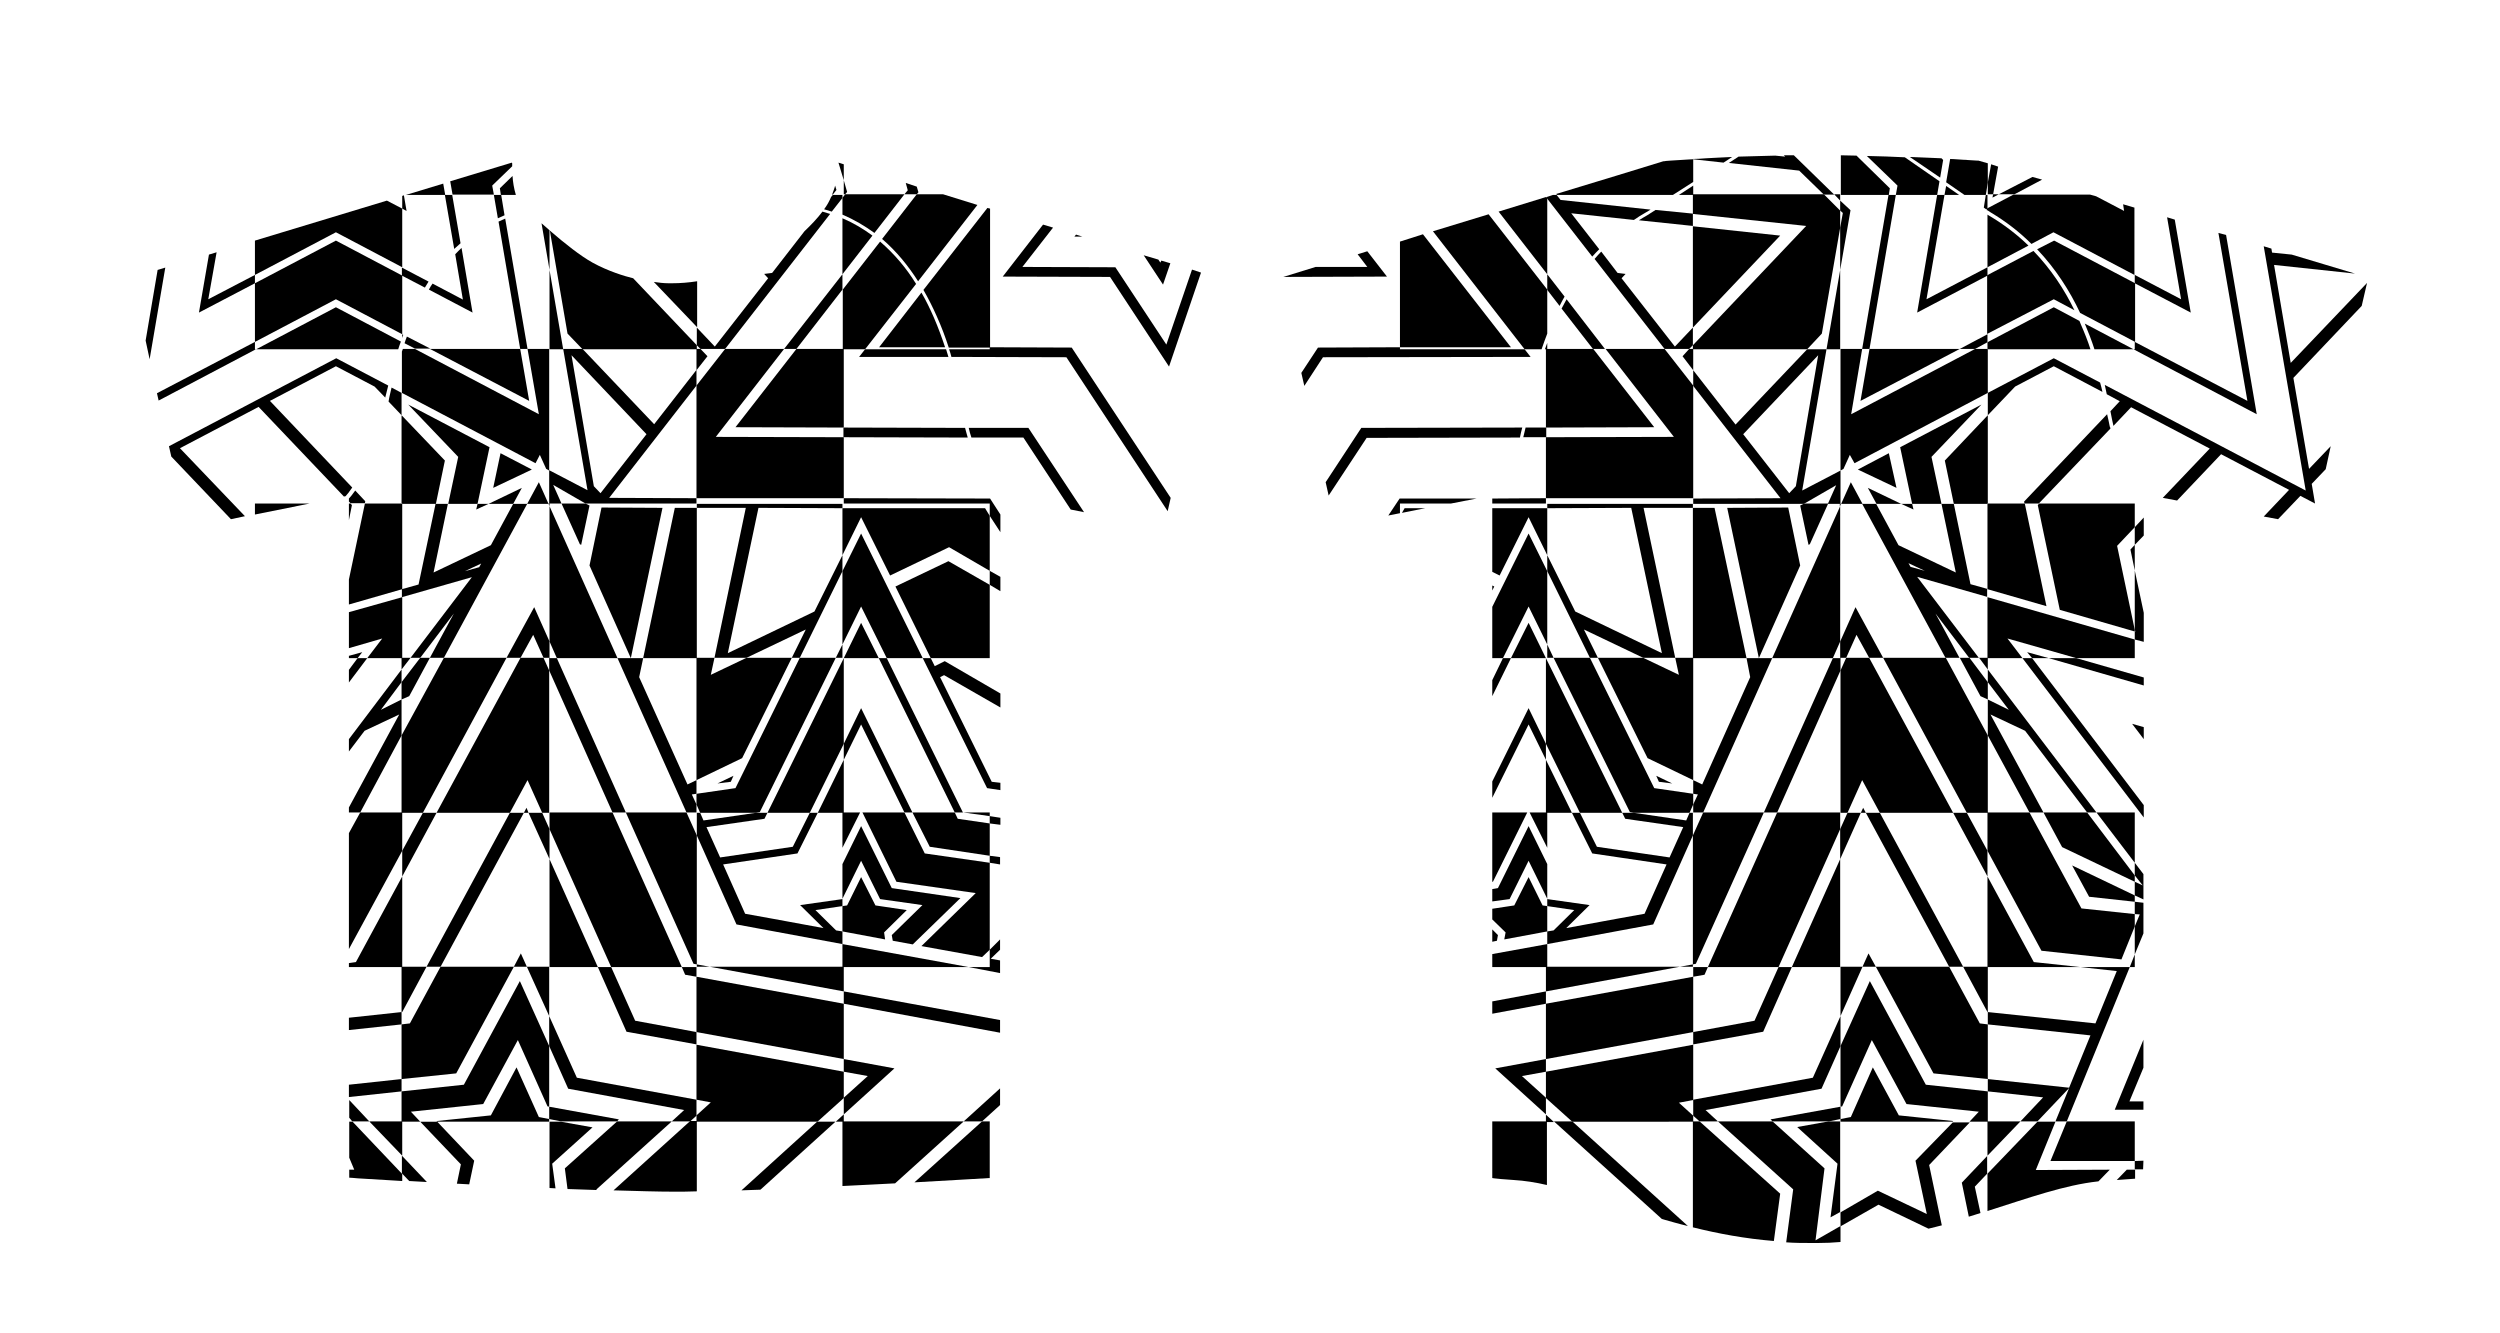 <?xml version="1.0" encoding="utf-8"?>
<!-- Generator: Adobe Illustrator 25.3.0, SVG Export Plug-In . SVG Version: 6.00 Build 0)  -->
<svg version="1.1" id="Layer_1" xmlns="http://www.w3.org/2000/svg" xmlns:xlink="http://www.w3.org/1999/xlink" x="0px" y="0px"
	 viewBox="0 0 750.2 400.1" style="enable-background:new 0 0 750.2 400.1;" xml:space="preserve">
<g>
	<polygon points="146.6,151.2 143.3,151.2 142.9,152.9 	"/>
	<polygon points="253.2,149.5 253.2,151.1 297,151.1 297,154.8 300.2,159.7 300.2,154.4 297.1,149.6 	"/>
	<polygon points="300.2,247.5 300.2,245.4 297,244.9 297,247.1 	"/>
	<polygon points="296.2,236.5 300.2,237.1 300.2,234.9 297.6,234.6 282.1,203.2 283.3,202.6 300.2,212.3 300.2,208.1 283.5,198.4 
		280.5,199.9 279.3,197.5 276.9,197.5 	"/>
	<polygon points="297,290.2 290.7,290.2 300.1,292 300.1,288.2 297.3,287.7 300.1,285 300.1,281.9 297,285 297,287.7 	"/>
	<polygon points="300.2,177.4 300.2,173.1 297,171.3 297,175.5 	"/>
	<polygon points="253.2,197.5 253.2,197.5 253.2,197.5 	"/>
	<polygon points="286.5,243.8 289,243.8 288.9,243.7 266.1,197.5 263.7,197.5 	"/>
	<polygon points="252.8,197.4 252.8,193.4 250.8,197.4 	"/>
	<polygon points="300.1,259.4 300.1,257.2 297,256.8 297,258.9 	"/>
	<polygon points="253.2,223.2 253.2,228 258.4,217.4 271.4,243.8 273.8,243.8 258.4,212.5 	"/>
	<polygon points="210.1,243.9 209.1,243.9 209.1,250.7 221,277.4 252.8,283.3 252.8,279.5 250.9,279.2 244.7,273.1 252.8,271.9 
		252.8,269.7 252.8,269.8 240.1,271.6 247.1,278.5 235.7,276.4 231.9,275.7 223.6,274.2 217,259.4 239.3,256.1 245.4,243.9 
		243,243.9 237.9,254.1 216.1,257.3 212,248.2 229.4,245.7 230.3,243.9 226.9,243.9 211.1,246.2 	"/>
	<path d="M121,100.5l-0.3-0.2v1.1C120.8,101.1,120.9,100.8,121,100.5z"/>
	<path d="M122.1,101c-0.3,0.7-0.5,1.4-0.7,2l3.1,1.6h4.6L122.1,101z"/>
	<polygon points="47.3,81 43.7,102.2 44.9,107.8 49.6,80.3 	"/>
	<polygon points="76.5,104.8 76.5,102.6 47.1,118 47.6,120.2 76.8,104.8 	"/>
	<path d="M151.4,64.6l-1-6.1h-2.2l1.2,7C150,65.2,150.7,64.9,151.4,64.6z"/>
	<path d="M151.6,65.6c-0.7,0.3-1.4,0.6-2,0.9l6.5,38.2h2.2L151.6,65.6z"/>
	<path d="M162.5,67l2.4,14V69.1C164.1,68.4,163.3,67.7,162.5,67z"/>
	<polygon points="121.2,58.6 120.7,58.8 120.7,62.6 122,63.3 	"/>
	<polygon points="62.5,89.8 65,75.7 62.7,76.4 59.7,93.8 76.5,85 76.5,82.5 	"/>
	<path d="M128.7,86.9l13.1,6.9l-3.3-19.4c-0.6,0.6-1.3,1.2-1.9,1.9l2.3,13.6l-9.1-4.8C129.4,85.6,129.1,86.2,128.7,86.9z"/>
	<path d="M127.5,86.3c0.4-0.6,0.7-1.2,1.1-1.8l-8-4.2v2.4L127.5,86.3z"/>
	<path d="M138.2,73l-2.5-14.5h-2.2l2.8,16.2C137,74.1,137.6,73.5,138.2,73z"/>
	<path d="M290.4,131.3c-0.3-0.9-0.5-1.9-0.8-2.9l-36.5-0.1v2.9L290.4,131.3z"/>
	<polygon points="275.6,57.7 275.1,56 271.8,54.9 272.4,57.1 271.4,58.3 275.1,58.3 	"/>
	<path d="M290.7,128.4c0.2,1,0.5,2,0.8,2.9l15.6,0l14.2,21.6l4,0.8l-16.7-25.3L290.7,128.4z"/>
	<polygon points="252.8,86.9 252.8,82.3 235.3,104.7 239,104.7 	"/>
	<polygon points="253.2,54.1 253.2,58.3 253.6,58.3 254.2,57.6 	"/>
	<path d="M252.8,59.4v-0.9h-2.9l-0.5,0.6c-0.5,1.2-1.2,2.5-2.1,3.7l2.3,0.7L252.8,59.4z"/>
	<path d="M217.6,104.7l31.5-40.5l-2.3-0.7c-1.5,2-3.4,4-5.4,5.9l-9.7,12.5l-2.4,0.3l1.2,1.3l-16,20.5l-5.4-5.7v5.3l1.1,1.1H217.6z"
		/>
	<path d="M164.6,151.2l0.3,0.7v-0.8h3.6l-2.5-5.6l9.7,5.6H209v-1.6l-26.2-0.1l26.2-33.7v-4.7l-12.7,16.3l-21.5-22.6H169l7.3,42.4
		l-11.5-6v10H164.6z M171.5,106.6l22.5,23.7L180.2,148l-2-2.1L171.5,106.6z"/>
	<polygon points="214.4,197.4 224,197.4 241.8,188.9 237.6,197.4 240,197.4 252.8,171.4 252.8,166.6 244.4,183.5 218.4,196 
		227.6,152.4 252.8,152.5 252.8,151.2 209.1,151.2 209.1,152.4 223.8,152.4 	"/>
	<polygon points="350,103.4 334.7,80.2 306.8,80.1 316,68.3 313,67.4 300.9,83 333.1,83.1 350.8,110 360.4,81.8 357.7,80.9 	"/>
	<path d="M284.6,107.1c-0.2-0.8-0.5-1.5-0.7-2.3h-24.3l-1.8,2.3L284.6,107.1z"/>
	<path d="M297,104.2v0.6h-12.2c0.3,0.8,0.5,1.5,0.7,2.3l34.5,0.1l30.4,46.2l0.9-4l-29.7-45.1L297,104.2z"/>
	<polygon points="322.9,70.4 322.4,71 324.8,71 	"/>
	<polygon points="351.2,79 348.5,78.2 348.2,78.8 347.6,77.9 343.2,76.6 349,85.4 	"/>
	<polygon points="126.9,243.9 120.7,255.3 120.7,263 131,243.9 	"/>
	<polygon points="164.9,197.5 164.9,192.5 160.3,182.2 152,197.4 156.2,197.4 160,190.5 163.1,197.4 164.8,197.4 164.8,201.2 
		183.8,243.8 187.8,243.8 167.1,197.5 	"/>
	<polygon points="209.1,290.1 213,290.1 209.1,289.4 	"/>
	<polygon points="209,293.1 209,290.2 204.6,290.2 205.6,292.5 	"/>
	<polygon points="300.1,331.6 300.1,326.6 289.2,336.5 294.7,336.5 	"/>
	<polygon points="300.1,309.9 300.1,306.1 253.2,297.5 253.2,301.2 	"/>
	<path d="M106.6,147.2c-0.9,1.3-1.6,2.1-1.9,2.4l0,0.9l0.5,0.5h4.3l0.1-0.6L106.6,147.2z"/>
	<path d="M117.5,116.3c-0.3,1.4-0.7,2.8-0.9,4.2l3.9,4.1v-6.7L117.5,116.3z"/>
	<path d="M81,120.3l19.8-10.4l11.6,6.1l3.2,3.3c0.3-1.2,0.6-2.4,0.9-3.6l-15.6-8.2l-50.2,26.4l0.7,3.1l17.9,18.8l4.2-0.9L54,134.5
		l23.6-12.4l25.6,26.9l0.5-0.1c0.4-0.4,1.1-1.3,2-2.6L81,120.3z"/>
	<polygon points="209,243.8 209,241.4 207.6,238.4 209,238.2 209,234.1 206.3,235.4 191.8,203.2 193,197.5 185.3,197.5 206,243.8 	
		"/>
	<polygon points="104.7,305.4 104.7,309.1 120.5,307.4 120.5,303.7 	"/>
	<polygon points="104.7,325.5 104.7,329.2 120.5,327.5 120.5,323.8 	"/>
	<polygon points="104.8,330.1 104.8,335.4 105.7,336.5 110.8,336.5 	"/>
	<polygon points="154.2,290.1 158.1,290.1 156.3,286.1 	"/>
	<polygon points="209,330 173.1,323.4 164.8,304.9 164.8,313.9 170.5,326.7 205.3,333.1 201.6,336.5 207.1,336.5 209,334.8 	"/>
	<path d="M122.8,354.4c1.7,0.1,3.5,0.2,5.3,0.3l-7.5-7.9v5.3L122.8,354.4z"/>
	<polygon points="153,243.9 128,290.1 132.2,290.1 157.2,243.9 	"/>
	<polygon points="183.4,290.2 179.4,290.2 188,309.6 209,313.4 209,309.7 190.6,306.3 	"/>
	<path d="M222.5,357.2c1.9-0.1,3.8-0.1,5.7-0.2l22.5-20.4h-5.5L222.5,357.2z"/>
	<polygon points="164.9,257.8 164.9,248.8 162.7,243.9 158.6,243.9 	"/>
	<polygon points="260.4,322.9 253.2,329.4 253.2,334.4 268.4,320.6 253.2,317.8 253.2,321.6 	"/>
	<path d="M138.3,349.4l-1.2,5.8c1.2,0.1,2.5,0.1,3.7,0.2l1.5-7.1l-11.1-11.7h-5.1L138.3,349.4z"/>
	<polygon points="164.8,332.1 164.8,335.8 168.3,336.5 185.2,336.5 185.7,335.9 	"/>
	<polygon points="104.7,201 104.7,204.8 110.2,197.5 107.3,197.5 	"/>
	<path d="M123.2,197.4h2.9l10.1-13.3l-7.2,13.3h4.2l25-46.2H154l-6.7,12.4l-17.2,8.2l4.3-20.6h-3.7l-5.1,24.2l-5,1.4v2.4l21-6
		L123.2,197.4z M139.5,171.4l4.9-2.3l-0.6,1.1L139.5,171.4z"/>
	<polygon points="120.5,209.9 114.3,213 120.5,204.7 120.5,200.9 104.7,221.8 104.7,225.5 109.4,219.3 119.8,214.4 104.7,242.3 
		104.7,243.8 108.1,243.8 120.5,220.7 	"/>
	<polygon points="159.6,140.9 150.2,136 148,146.4 159.6,140.9 	"/>
	<polygon points="174,163.3 174.4,163.5 176.9,151.7 175.7,151.1 168.5,151.1 	"/>
	<polygon points="146.6,151.2 154,151.2 156.6,146.4 	"/>
	<polygon points="146.9,134.2 122.5,121.4 137.5,137.1 134.5,151.2 143.3,151.2 	"/>
	<polygon points="129,197.4 126.1,197.4 120.5,204.7 120.5,209.9 122.8,208.9 	"/>
	<polygon points="120.5,151.2 120.5,151.1 109.5,151.1 104.7,173.9 104.7,181.4 120.7,176.8 120.7,151.2 	"/>
	<polygon points="120.7,151.2 130.8,151.2 133.5,138.2 120.5,124.6 120.5,151.1 120.7,151.1 	"/>
	<polygon points="76.5,154.4 92.9,151.1 76.5,151.1 	"/>
	<polygon points="104.7,156.1 105.6,151.6 105.2,151.1 104.7,151.1 	"/>
	<polygon points="252.8,152.5 252.8,166.6 258.4,155.2 267.1,172.7 284.8,164.2 297,171.3 297,154.8 295.6,152.5 	"/>
	<path d="M201.7,85c-0.4,0-0.7,0-1.1,0c-1.5,0-3-0.2-4.4-0.4l13,13.6V84.4C206.6,84.8,204.2,85,201.7,85z"/>
	<polygon points="219.3,234.6 220.1,232.8 215.3,235.1 	"/>
	<polygon points="176.9,169.7 189.3,197.5 198.8,152.4 180.5,152.3 	"/>
	<polygon points="209,234.1 222.7,227.5 237.6,197.4 224,197.4 213.3,202.5 214.4,197.4 209.1,197.4 209.1,152.4 202.5,152.4 
		193,197.5 209,197.5 	"/>
	<path d="M250.6,55.7c-0.2,0.9-0.6,1.8-0.9,2.7h0.2L251,57L250.6,55.7z"/>
	<path d="M209,111.1l3.3-4.2l-2.1-2.2h-1.1v-1.1L190,83.5c-2.5-0.6-7.5-2.1-12.2-4.7c-3.6-2-8.3-5.7-12.8-9.6l5.3,30.9l4.5,4.7H209
		V111.1z"/>
	<polygon points="268.7,176 279.3,197.5 297,197.5 297,175.5 284.6,168.4 	"/>
	<polygon points="265.6,281.9 265.3,279.8 272.1,273.1 262.7,271.7 258.4,263.2 254.2,271.7 252.8,271.9 252.8,279.5 	"/>
	<polygon points="264.1,269.8 276.8,271.6 267.6,280.6 267.9,282.3 273.9,283.4 288.2,269.5 267.6,266.5 258.4,247.9 252.8,259.3 
		252.8,269.7 258.4,258.3 	"/>
	<polygon points="271.4,243.8 258.8,243.8 269,264.6 292.8,268 276.5,283.9 294.7,287.2 297,285 297,258.9 277.5,256.1 	"/>
	<polygon points="252.8,243.9 252.8,254.4 258.1,243.8 253.2,243.8 253.2,228 245.4,243.9 	"/>
	<polygon points="297,243.8 289,243.8 297,244.9 	"/>
	<polygon points="220.7,236.5 209,238.2 209,241.4 210.1,243.9 226.9,243.9 228,243.7 250.8,197.4 240,197.4 	"/>
	<polygon points="252.8,171.4 252.8,193.4 258.4,182 266.1,197.5 276.9,197.5 258.4,160.1 	"/>
	<polygon points="286.5,243.8 273.8,243.8 279,254.1 297,256.8 297,247.1 287.4,245.7 	"/>
	<polygon points="253.2,223.2 253.2,197.5 230.3,243.9 243,243.9 	"/>
	<polygon points="258.4,186.9 253.2,197.5 263.7,197.5 	"/>
	<polygon points="119.1,59.3 119.1,59.3 119.1,59.3 	"/>
	<polygon points="133,55.1 121.8,58.5 133.6,58.5 	"/>
	<polygon points="120.7,80.2 120.7,62.6 116.1,60.2 76.5,72.2 76.5,82.5 100.8,69.7 	"/>
	<path d="M120.3,102.5l-19.5-10.3l-23.9,12.6h42.6C119.7,104.1,120,103.3,120.3,102.5z"/>
	<path d="M162,136.5l1.9,4.2l0.9,0.5v-36.5h-6.5l3.4,19.6l-37.2-19.6h-3.6c-0.1,0.3-0.2,0.5-0.3,0.8v12.4l40.1,21.1L162,136.5z"/>
	<polygon points="164.9,104.8 169,104.8 164.9,81 	"/>
	<path d="M153.8,52.8l-3.8,3.7l0.3,2h4.5C154.2,56.5,153.9,54.5,153.8,52.8z"/>
	<polygon points="156.1,104.7 129,104.7 158.8,120.3 	"/>
	<path d="M147.7,55.7l0.4-0.4l5.6-5.4c0-0.3,0-0.5,0-0.8c0-0.3-0.1-0.1-0.1-0.3l-18.5,5.6l0.7,4h12.4L147.7,55.7z"/>
	<polygon points="120.7,100.3 120.7,82.7 100.8,72.2 76.5,85 76.5,102.6 100.8,89.8 	"/>
	<path d="M283.6,104.2c-1-3-2.1-6-3.4-9c-1.1-2.5-2.3-5-3.7-7.4l-12.7,16.4L283.6,104.2z"/>
	<path d="M296.3,62.4L277.1,87c1.5,2.6,2.8,5.2,4,7.9c1.4,3.1,2.6,6.3,3.6,9.4l12.4,0V62.6L296.3,62.4z"/>
	<polygon points="209,149.5 253.2,149.5 253.2,131.2 214.8,131.1 235.3,104.7 217.6,104.7 209,115.7 	"/>
	<polygon points="251.6,48.8 253.2,54.1 253.2,49.3 	"/>
	<path d="M262.4,69.9l9-11.6h-17.8l-0.8,1.1v5C256.3,65.9,259.5,67.8,262.4,69.9z"/>
	<path d="M252.8,65.5v16.8l9-11.6C259.1,68.7,256.1,66.9,252.8,65.5z"/>
	<path d="M275.5,84.4l17.8-22.9L283,58.3h-7.9l-10.4,13.4C269,75.4,272.5,79.7,275.5,84.4z"/>
	<path d="M239,104.7l-18.3,23.5l32.5,0.1v-23.5h6.4l15.3-19.6c-2.9-4.7-6.5-9-10.8-12.7l-11.2,14.4v17.8H239z"/>
	<path d="M164.9,356.5c0.6,0,1.2,0.1,1.8,0.1l-1-7.4l12.1-10.9l-9.5-1.7h-3.4V356.5z"/>
	<polygon points="155,320.3 147.3,334.7 131,336.4 131.2,336.6 164.8,336.6 164.8,335.8 161.7,335.2 	"/>
	<polygon points="145,331.3 155.4,312.1 164.3,332 164.8,332.1 164.8,313.9 156,294.4 139.2,325.5 120.5,327.5 120.5,336.5 
		110.8,336.5 120.7,346.8 120.7,336.6 126.1,336.6 123.3,333.6 	"/>
	<path d="M169.5,350.6l0.8,6.2c3,0.1,5.9,0.2,8.7,0.3l0-0.2l22.6-20.4h-16.4L169.5,350.6z"/>
	<path d="M104.8,336.5l0,10.9l1.5,3.6l-1.5,0l0,2.4c0.5,0,1.4,0.1,2.6,0.2c2,0.1,4.8,0.3,8.4,0.5c1.5,0.1,3.2,0.2,4.9,0.3v-2.1
		l-14.9-15.7H104.8z"/>
	<polygon points="154.2,290.1 132.2,290.1 123,307.1 120.5,307.4 120.5,323.8 136.9,322.1 	"/>
	<polygon points="158.1,290.1 164.8,304.9 164.8,290.1 	"/>
	<polygon points="164.9,290.2 179.4,290.2 164.9,257.8 	"/>
	<polygon points="157.2,243.9 158.6,243.9 158,242.4 	"/>
	<path d="M253.2,321.6l-44.2-8.1V330l4.3,0.8l-4.3,3.9v1.7h-1.9l-23,20.8c7,0.2,13.3,0.4,18.2,0.4c2,0,4.3,0,6.8-0.1v-20.9h36.2
		l7.9-7.1V321.6z"/>
	<polygon points="161.7,144.7 158.2,151.2 164.6,151.2 	"/>
	<polygon points="167.1,197.5 185.3,197.5 164.9,151.9 164.9,192.5 	"/>
	<polygon points="126.9,243.9 152,197.4 133.2,197.4 120.5,220.7 120.5,243.8 108.1,243.8 104.7,250 104.7,284.8 120.7,255.3 
		120.7,243.9 	"/>
	<polygon points="252.8,290.1 213,290.1 253.2,297.5 253.2,290.2 290.7,290.2 252.8,283.3 	"/>
	<polygon points="206,243.8 187.8,243.8 208.1,289.2 209.1,289.4 209.1,250.7 	"/>
	<path d="M297,353.5v-17h-2.3l-20.3,18.3C284.4,354.2,292.6,353.8,297,353.5z"/>
	<polygon points="128,290.1 120.7,290.1 120.7,263 106.8,288.7 104.7,289 104.7,290.2 120.5,290.2 120.5,303.7 120.7,303.7 	"/>
	<polygon points="162.7,243.9 164.8,243.9 164.8,201.2 163.1,197.4 156.2,197.4 131,243.9 153,243.9 158.3,234.1 	"/>
	<polygon points="164.9,248.8 183.4,290.2 204.6,290.2 183.8,243.8 164.9,243.8 	"/>
	<polygon points="209,309.7 253.2,317.8 253.2,301.2 209,293.1 	"/>
	<path d="M252.8,336.6v19.3c5.4-0.3,10.8-0.5,15.8-0.8l20.6-18.6h-36v-2.1l-2.4,2.2H252.8z"/>
	<polygon points="120.7,197.4 120.7,179.2 104.7,183.7 104.7,194.5 114.7,191.6 110.2,197.5 120.5,197.5 120.5,200.9 123.2,197.4 	
		"/>
	<polygon points="104.7,196.8 104.7,197.5 107.3,197.5 108.7,195.7 	"/>
	<polygon points="573.8,151.2 570.5,151.2 574.2,152.9 	"/>
	<polygon points="447.8,151.1 463.9,151.1 463.9,149.5 447.8,149.6 	"/>
	<polygon points="416.6,154.7 420.1,154 420.1,151.1 435.4,151.1 443.1,149.6 420,149.6 	"/>
	<polygon points="463.9,197.5 463.9,197.5 463.9,197.5 	"/>
	<polygon points="447.8,204.1 447.8,208.9 453.4,197.5 451,197.5 	"/>
	<polygon points="464.3,197.4 466.2,197.4 464.3,193.4 	"/>
	<polygon points="458.7,212.5 447.8,234.5 447.8,239.4 458.7,217.4 463.9,228 463.9,223.2 	"/>
	<polygon points="508,250.7 508,243.9 507,243.9 506,246.2 490.2,243.9 486.8,243.9 487.7,245.7 505.1,248.2 501,257.3 479.2,254.1 
		474.1,243.9 471.7,243.9 477.8,256.1 500.1,259.4 493.5,274.2 485.2,275.7 481.4,276.4 470,278.5 477,271.6 464.3,269.8 
		464.3,269.7 464.3,271.9 472.4,273.1 466.2,279.2 464.3,279.5 464.3,283.3 496.1,277.4 	"/>
	<polygon points="592.7,104.7 596.4,102.7 596.4,100.3 588.1,104.7 	"/>
	<polygon points="640.2,104.8 677.2,124.3 668,70.5 665.7,69.9 674.4,120.3 640.6,102.6 640.6,104.8 	"/>
	<polygon points="568.9,58.5 566.7,58.5 558.8,104.7 561,104.7 	"/>
	<polygon points="553,63.9 552.2,68.3 552.2,81 555.3,63.1 554.9,62.7 552.2,60.2 552.2,63.2 	"/>
	<path d="M519.8,47.1c-2.8,0.1-5.5,0.3-7.9,0.4l0,0c-1.3,0.1-2.6,0.2-3.8,0.2v0.1l9.1,1L519.8,47.1z"/>
	<path d="M538.3,46.6c-1,0-2,0-3,0l0.4,0.4l-3-0.3c-3.8,0.1-7.5,0.2-11,0.3l-2.9,1.9l21.1,2.3l7.4,7.2h3.1L538.3,46.6z"/>
	<polygon points="598.1,58.3 599.6,50 597.5,49.3 596.5,54.8 596.5,58.3 	"/>
	<polygon points="612.8,53.9 609.9,53.1 599.8,58.3 604.5,58.3 	"/>
	<polygon points="595.9,58.5 595.3,62.3 596,62.8 596.4,62.6 596.4,58.5 	"/>
	<polygon points="657.4,93.8 652.6,65.9 650.3,65.2 654.5,89.8 640.6,82.5 640.6,85 	"/>
	<polygon points="596.4,82.7 596.4,80.2 578.1,89.8 583.5,58.5 581.3,58.5 575.3,93.8 	"/>
	<path d="M456.8,128.3l-48.3,0.1l-10.7,16.3l0.9,4l11.4-17.3l46-0.1C456.3,130.3,456.5,129.3,456.8,128.3z"/>
	<path d="M457.8,128.3c-0.2,1-0.5,2-0.7,2.9l6.9,0v-2.9L457.8,128.3z"/>
	<path d="M469.5,89l-5.2-6.7v4.7l3.7,4.8C468.5,90.8,469,89.9,469.5,89z"/>
	<path d="M470.1,89.8c-0.5,0.9-1,1.9-1.5,2.8l9.4,12.1h3.6L470.1,89.8z"/>
	<path d="M479.9,74.8L471.5,64l18.8,2c1.1-0.8,2.3-1.5,3.5-2.2l1.5-0.9L468.3,60l-1.2-1.5h-1.1l-1.8,0.6v0.4l13.6,17.5
		C478.5,76.2,479.2,75.5,479.9,74.8z"/>
	<path d="M508,103.6v-5.3l-5.4,5.7l-16-20.5l1.2-1.3l-2.4-0.3l-4.9-6.4c-0.7,0.7-1.3,1.4-2,2.2l21,27h7.4L508,103.6z"/>
	<path d="M496.8,63l-2.5,1.6l0,0c-0.9,0.5-1.7,1-2.5,1.5l16.2,1.7v-3.7L496.8,63z"/>
	<path d="M552.3,151.2v-10l-11.5,6l7.3-42.4h-5.8l-21.5,22.6l-12.7-16.3v4.7l26.2,33.7l-26.2,0.1v1.6h33.2l9.7-5.6l-2.5,5.6h3.6v0.8
		l0.3-0.7H552.3z M536.9,148l-13.8-17.7l22.5-23.7l-6.7,39.3L536.9,148z"/>
	<polygon points="479.5,197.4 475.3,188.9 493.1,197.4 502.7,197.4 493.2,152.4 508,152.4 508,151.2 464.3,151.2 464.3,152.5 
		489.5,152.4 498.7,196 472.7,183.5 464.3,166.6 464.3,171.4 477.1,197.4 	"/>
	<polygon points="410.3,75.4 407.4,76.3 410.3,80.1 394.8,80.1 385.1,83.1 416.2,83 	"/>
	<polygon points="457.5,104.8 420.1,104.8 420.1,104.2 395.5,104.3 390.5,111.9 391.4,115.8 397,107.2 459.3,107.1 	"/>
	<polygon points="586.1,243.9 596.4,263 596.4,255.3 590.2,243.9 	"/>
	<polygon points="552.3,197.4 554,197.4 557.1,190.5 560.9,197.4 565.1,197.4 556.8,182.2 552.2,192.5 552.2,197.5 550,197.5 
		529.3,243.8 533.3,243.8 552.3,201.2 	"/>
	<polygon points="508,290.1 508,289.4 504.1,290.1 	"/>
	<polygon points="512.5,290.2 508.1,290.2 508.1,293.1 511.5,292.5 	"/>
	<polygon points="447.8,300.5 447.8,304.2 463.9,301.2 463.9,297.5 	"/>
	<path d="M604.7,116l11.6-6.1l14.6,7.7c-0.2-0.9-0.4-1.8-0.7-2.8l-13.9-7.3l-19.8,10.4v6.7L604.7,116z"/>
	<path d="M710.3,84.9l-22.9,24l-5-29.4l24.3,2.6l-19-5.7l-5.9-0.6l-0.2-1.2l-2.3-0.7l12.6,73.3l-60.3-31.7c0.2,0.9,0.4,1.9,0.6,2.8
		l3.9,2.1l-2.8,3c0.3,1.6,0.6,3.1,0.9,4.4l5.3-5.6l23.6,12.4L649,149.4l4.3,0.8l13.2-13.9l20.4,10.7l-7.6,8l4.3,0.8l6.7-7l4.4,2.3
		l-1-5.9l4.2-4.4l1.5-6.9l-6.5,6.8l-4.7-27.3l20.5-21.6L710.3,84.9z"/>
	<polygon points="640.8,189.5 640.6,189.5 640.6,191.9 643.3,192.6 643.3,183.9 640.6,171.2 640.6,189 	"/>
	<polygon points="643.1,350.9 643.2,348.3 640.6,348.4 640.6,350.9 	"/>
	<path d="M633.3,128.6c0-0.2-0.1-0.4-0.2-0.6c-0.2-1.1-0.5-2.4-0.8-3.7l-24.9,26.2l0.1,0.6h4.3L633.3,128.6z"/>
	<polygon points="640.6,163.5 643.3,160.7 643.3,155.3 640.6,158.2 	"/>
	<polygon points="510.8,235.4 508.1,234.1 508.1,238.2 509.5,238.4 508.1,241.4 508.1,243.8 511.1,243.8 531.8,197.5 524.1,197.5 
		525.2,203.2 	"/>
	<polygon points="635.2,291.4 628.8,307.1 596.5,303.7 596.5,307.4 627.3,310.7 620.9,326.4 596.5,323.8 596.5,327.5 613.1,329.3 
		606.3,336.5 611.4,336.5 620.9,326.5 616.8,336.5 620.2,336.5 639.1,290.2 624.3,290.2 	"/>
	<polygon points="558.9,290.1 562.9,290.1 560.7,286.1 	"/>
	<polygon points="546.6,326.7 552.3,313.9 552.3,304.9 544,323.4 508.1,330 508.1,334.8 510,336.5 515.5,336.5 511.8,333.1 	"/>
	<path d="M588.7,354.9l2.1,10.2c1.2-0.4,2.4-0.7,3.5-1.1l-1.7-7.9l3.7-3.9v-5.3L588.7,354.9z"/>
	<polygon points="584.9,290.1 589.1,290.1 564.1,243.9 559.9,243.9 	"/>
	<polygon points="537.7,290.2 533.7,290.2 526.5,306.3 508.1,309.7 508.1,313.4 529.1,309.6 	"/>
	<path d="M498.7,365.8c2.5,0.7,5.2,1.5,7.8,2.1l-34.7-31.4h-5.5L498.7,365.8z"/>
	<polygon points="552.2,248.8 552.2,257.8 558.4,243.9 554.4,243.9 	"/>
	<polygon points="456.7,322.9 463.9,321.6 463.9,317.8 448.7,320.6 463.9,334.4 463.9,329.4 	"/>
	<path d="M574.8,348.3l3.4,16l-14.7-7l-11.2,6.5v4.2l11.4-6.5l15,7.2c1.4-0.3,2.7-0.7,4-1l-3.8-18.1l12.2-12.8h-5.1L574.8,348.3z"/>
	<polygon points="531.9,336.5 548.8,336.5 552.3,335.8 552.3,332.1 531.3,335.9 	"/>
	<polygon points="643.2,333 643.2,330.5 639,330.5 643.2,320.4 643.2,312 634.6,333 	"/>
	<polygon points="643.3,205.7 643.3,203.3 623.1,197.5 614.8,197.5 	"/>
	<polygon points="643.3,245.3 643.3,241.6 609.8,197.5 606.9,197.5 	"/>
	<path d="M586.3,151.2h-3.7l4.3,20.6l-17.2-8.2l-6.7-12.4h-4.2l25,46.2h4.2l-7.2-13.3l10.1,13.3h2.9l-18.5-24.3l21,6v-2.4l-5-1.4
		L586.3,151.2z M573.3,170.1l-0.6-1.1l4.9,2.3L573.3,170.1z"/>
	<polygon points="602.8,213 596.5,209.9 596.5,220.7 609,243.8 613.2,243.8 597.3,214.4 607.7,219.3 626.3,243.8 629.1,243.8 
		596.5,200.9 596.5,204.7 	"/>
	<polygon points="642.1,274.4 640.6,278 640.6,286.4 643.2,280.1 643.2,270.9 640.6,270.6 640.6,274.3 	"/>
	<polygon points="643,265.7 640.6,264.6 640.6,268.7 643.2,269.9 643.2,262.3 640.6,258.9 640.6,262.7 	"/>
	<polygon points="643.3,221.8 643.3,218.2 639.8,217.2 	"/>
	<polygon points="569.1,146.4 566.8,136 557.5,140.9 557.5,140.9 	"/>
	<polygon points="540.2,151.7 542.7,163.5 543.1,163.3 548.6,151.1 541.4,151.1 	"/>
	<polygon points="560.5,146.4 563.1,151.2 570.5,151.2 	"/>
	<polygon points="579.6,137.1 594.6,121.4 570.2,134.2 573.8,151.2 582.6,151.2 	"/>
	<polygon points="594.3,208.9 596.5,209.9 596.5,204.7 591,197.4 588.1,197.4 	"/>
	<polygon points="596.4,151.2 596.4,176.8 614.1,181.9 607.6,151.1 596.5,151.1 596.5,151.2 	"/>
	<polygon points="586.3,151.2 596.4,151.2 596.4,151.1 596.5,151.1 596.5,124.6 583.6,138.2 	"/>
	<polygon points="626.9,269.1 640.6,270.6 640.6,268.7 621.8,259.7 	"/>
	<polygon points="640.6,171.2 640.6,163.5 639.3,164.9 	"/>
	<polygon points="618.1,183 640.6,189.5 640.6,189 635.3,163.8 640.6,158.2 640.6,151.1 611.9,151.1 611.5,151.6 	"/>
	<polygon points="640.6,264.6 640.6,262.7 626.3,243.8 613.2,243.8 618.8,254.2 	"/>
	<polygon points="420.7,153.9 427.7,152.5 421.5,152.5 	"/>
	<polygon points="447.8,152.5 447.8,171.6 450,172.7 458.7,155.2 464.3,166.6 464.3,152.5 	"/>
	<polygon points="508,67.9 508,98.3 534.2,70.7 	"/>
	<polygon points="501.8,235.1 497,232.8 497.8,234.6 	"/>
	<polygon points="540.2,169.7 536.6,152.3 518.3,152.4 527.8,197.5 	"/>
	<polygon points="502.7,197.4 503.8,202.5 493.1,197.4 479.5,197.4 494.4,227.5 508.1,234.1 508.1,197.5 524.1,197.5 514.5,152.4 
		508,152.4 508,197.4 	"/>
	<polygon points="508,103.6 508,104.7 506.9,104.7 504.9,106.9 508.1,111.1 508.1,104.8 542.3,104.8 546.7,100.1 552.2,68.3 
		552.2,63.2 547.3,58.3 508.1,58.3 508.1,55.7 503.8,58.5 508,58.5 508,64.2 542,67.8 	"/>
	<path d="M508.1,54.6v-6.8l-0.4,0c-0.6,0-1.2,0.1-1.7,0.1c-1.9,0.1-3.5,0.2-4.8,0.3c-1.1,0.1-1.6,0.1-1.9,0.2l0,0l-0.1,0
		c0,0,0,0-0.1,0l-14,4.3L467,58.2l0.2,0.3H502L508.1,54.6z"/>
	<polygon points="447.8,175.7 447.8,177.2 448.4,176 	"/>
	<polygon points="462.9,271.7 458.7,263.2 454.4,271.7 447.8,272.7 447.8,275.9 451.8,279.8 451.4,281.9 464.3,279.5 464.3,271.9 	
		"/>
	<polygon points="449.5,280.6 447.8,278.9 447.8,282.6 449.2,282.3 	"/>
	<polygon points="458.7,247.9 449.5,266.5 447.8,266.8 447.8,270.5 453,269.8 458.7,258.3 464.3,269.7 464.3,259.3 	"/>
	<polygon points="458.3,243.8 447.8,243.8 447.8,264.6 448,264.6 	"/>
	<polygon points="463.9,243.8 459,243.8 464.3,254.4 464.3,243.9 471.7,243.9 463.9,228 	"/>
	<polygon points="508.1,238.2 496.4,236.5 477.1,197.4 466.2,197.4 489.1,243.7 490.2,243.9 507,243.9 508.1,241.4 	"/>
	<polygon points="464.3,193.4 464.3,171.4 458.7,160.1 447.8,182.1 447.8,197.5 451,197.5 458.7,182 	"/>
	<polygon points="486.8,243.9 463.9,197.5 463.9,223.2 474.1,243.9 	"/>
	<polygon points="453.4,197.5 463.9,197.5 458.7,186.9 	"/>
	<polygon points="599.8,58.3 598.1,58.3 597.9,59.3 	"/>
	<path d="M595.9,58.5l0.6-3.7V49l-2.8-0.8l-0.3,0c-1.9-0.1-4.8-0.3-8.2-0.5l-1.2,7l5.5,3.8H595.9z"/>
	<polygon points="584,55.8 583.5,58.5 587.9,58.5 	"/>
	<path d="M596.4,63.1l0.9,0.6c4.7,2.8,8.8,6,12.3,9.5l6.6-3.5l24.3,12.8V62.3l-3.4-1l0.3,2l-8.4-4.4l-1.8-0.5h-23l-8,4.2V63.1z"/>
	<path d="M596.7,64.6L596.7,64.6l-0.3-0.2v15.8l12.3-6.5C605.3,70.4,601.3,67.3,596.7,64.6z"/>
	<path d="M596.5,104.7v0.1h30.8c-0.8-2.5-1.8-5-2.9-7.5c-0.1-0.3-0.3-0.7-0.4-1l-7.7-4.1l-19.9,10.5v2H596.5z"/>
	<path d="M628.5,104.8h11.7l-14.6-7.7C626.7,99.7,627.7,102.3,628.5,104.8z"/>
	<polygon points="555.1,136.5 556.5,139 596.5,117.9 596.5,104.8 596.4,104.8 596.4,104.7 592.7,104.7 555.5,124.3 558.8,104.7 
		552.3,104.7 552.3,141.2 553.2,140.7 	"/>
	<polygon points="552.2,104.8 552.2,81 548.1,104.8 	"/>
	<polygon points="552.2,58.3 550.4,58.3 552.2,60.2 	"/>
	<path d="M557.1,46.7c-1.6,0-3.1-0.1-4.7-0.1v11.9h14.4l0.3-2L557.1,46.7z"/>
	<polygon points="558.3,120.3 588.1,104.7 561,104.7 	"/>
	<path d="M583.1,48l-0.5-0.5c-3-0.1-6.3-0.3-9.5-0.4l9.1,6.2L583.1,48z"/>
	<path d="M582,54.4l-10.4-7.2c-3.6-0.2-7.4-0.3-11.4-0.4l8.8,8.5l0.4,0.4l-0.5,2.8h12.4L582,54.4z"/>
	<path d="M616.3,89.8l6.2,3.3c-3-6.2-7-12.3-12.3-17.8l-13.9,7.3v17.6L616.3,89.8z"/>
	<path d="M611.3,74.8c5.6,5.9,9.8,12.5,12.9,19.1l16.5,8.7V85l-24.3-12.8L611.3,74.8z"/>
	<polygon points="427,70.3 420.1,72.5 420.1,104.2 453.4,104.2 	"/>
	<polygon points="499.5,104.7 481.8,104.7 502.3,131.1 463.9,131.2 463.9,149.5 508.1,149.5 508.1,115.7 	"/>
	<polygon points="464,59.1 449.7,63.5 464.3,82.3 464.3,59.4 	"/>
	<path d="M464.3,100.1V86.9l-17.6-22.6L430,69.4l27.5,35.4h5.1C463.1,103.3,463.7,101.7,464.3,100.1z"/>
	<path d="M478.1,104.7h-13.8v-1.8c-0.2,0.6-0.5,1.3-0.7,1.9h0.3v23.5l32.5-0.1L478.1,104.7z"/>
	<polygon points="548.8,336.5 539.3,338.2 551.4,349.2 549.3,365.3 552.2,363.7 552.2,336.5 	"/>
	<polygon points="585.9,336.6 586.1,336.4 569.8,334.7 562,320.3 555.4,335.2 552.3,335.8 552.3,336.6 	"/>
	<polygon points="596.5,336.5 596.5,327.5 577.9,325.5 561.1,294.4 552.3,313.9 552.3,332.1 552.8,332 561.7,312.1 572.1,331.3 
		593.8,333.6 591,336.6 596.4,336.6 596.4,346.8 606.3,336.5 	"/>
	<path d="M547.5,350.6l-15.6-14.1h-16.4l22.6,20.4l-2.1,15.9c2.6,0.2,5.2,0.2,7.9,0.2c0.5,0,1.1,0,1.6,0c2.3,0,4.6-0.1,6.8-0.3v-4.8
		l-7.5,4.3L547.5,350.6z"/>
	<path d="M596.4,352.2v11.2c12.3-3.9,23.1-7.8,33.3-8.9l3.4-3.5l-22.2,0.1l5.9-14.5h-5.4L596.4,352.2z"/>
	<polygon points="584.9,290.1 562.9,290.1 580.2,322.1 596.5,323.8 596.5,307.4 594.1,307.1 	"/>
	<polygon points="552.3,290.1 552.3,304.9 558.9,290.1 	"/>
	<polygon points="552.2,290.2 552.2,257.8 537.7,290.2 	"/>
	<polygon points="558.4,243.9 559.9,243.9 559.1,242.4 	"/>
	<path d="M508.1,334.8l-4.3-3.9l4.3-0.8v-16.6l-44.2,8.1v7.9l7.9,7.1H508v31.7c7.6,1.9,15.7,3.4,24.3,4.1l1.9-14.2L510,336.5h-1.9
		V334.8z"/>
	<polygon points="552.5,151.2 558.9,151.2 555.4,144.7 	"/>
	<polygon points="552.2,192.5 552.2,151.9 531.8,197.5 550,197.5 	"/>
	<polygon points="565.1,197.4 590.2,243.9 596.4,243.9 596.4,255.3 612.6,285.3 636.6,287.9 640.6,278 640.6,274.3 624.6,272.6 
		609,243.8 596.5,243.8 596.5,220.7 583.9,197.4 	"/>
	<polygon points="464.3,290.1 464.3,283.3 447.8,286.3 447.8,290.2 463.9,290.2 463.9,297.5 504.1,290.1 	"/>
	<polygon points="508,250.7 508,289.4 508.9,289.2 529.3,243.8 511.1,243.8 	"/>
	<path d="M635.2,354.1c2.5-0.2,4.2-0.3,5.5-0.4v-2.7l-2.5,0L635.2,354.1z"/>
	<polygon points="589.1,290.1 596.4,303.7 596.5,303.7 596.5,290.2 624.3,290.2 610.3,288.7 596.4,263 596.4,290.1 	"/>
	<polygon points="554,197.4 552.3,201.2 552.3,243.9 554.4,243.9 558.8,234.1 564.1,243.9 586.1,243.9 560.9,197.4 	"/>
	<polygon points="552.2,248.8 552.2,243.8 533.3,243.8 512.5,290.2 533.7,290.2 	"/>
	<polygon points="508.1,293.1 463.9,301.2 463.9,317.8 508.1,309.7 	"/>
	<path d="M463.9,336.5h-16.1l0,17c0.1,0,0.3,0.1,0.6,0.1c0.9,0.1,2.6,0.3,5.9,0.5c3.2,0.2,6.5,0.7,9.9,1.5v-18.9h2.1l-2.4-2.2V336.5
		z"/>
	<polygon points="640.6,243.8 629.1,243.8 640.6,258.9 	"/>
	<polygon points="596.4,197.4 593.9,197.4 596.5,200.9 596.5,197.5 606.9,197.5 602.4,191.6 623.1,197.5 640.6,197.5 640.6,191.9 
		596.4,179.2 	"/>
	<polygon points="640.6,290.2 640.6,286.4 639.1,290.2 	"/>
	<polygon points="640.6,348.4 640.6,336.5 620.2,336.5 615.3,348.4 	"/>
	<polygon points="609.8,197.5 614.8,197.5 608.3,195.7 	"/>
</g>
</svg>

